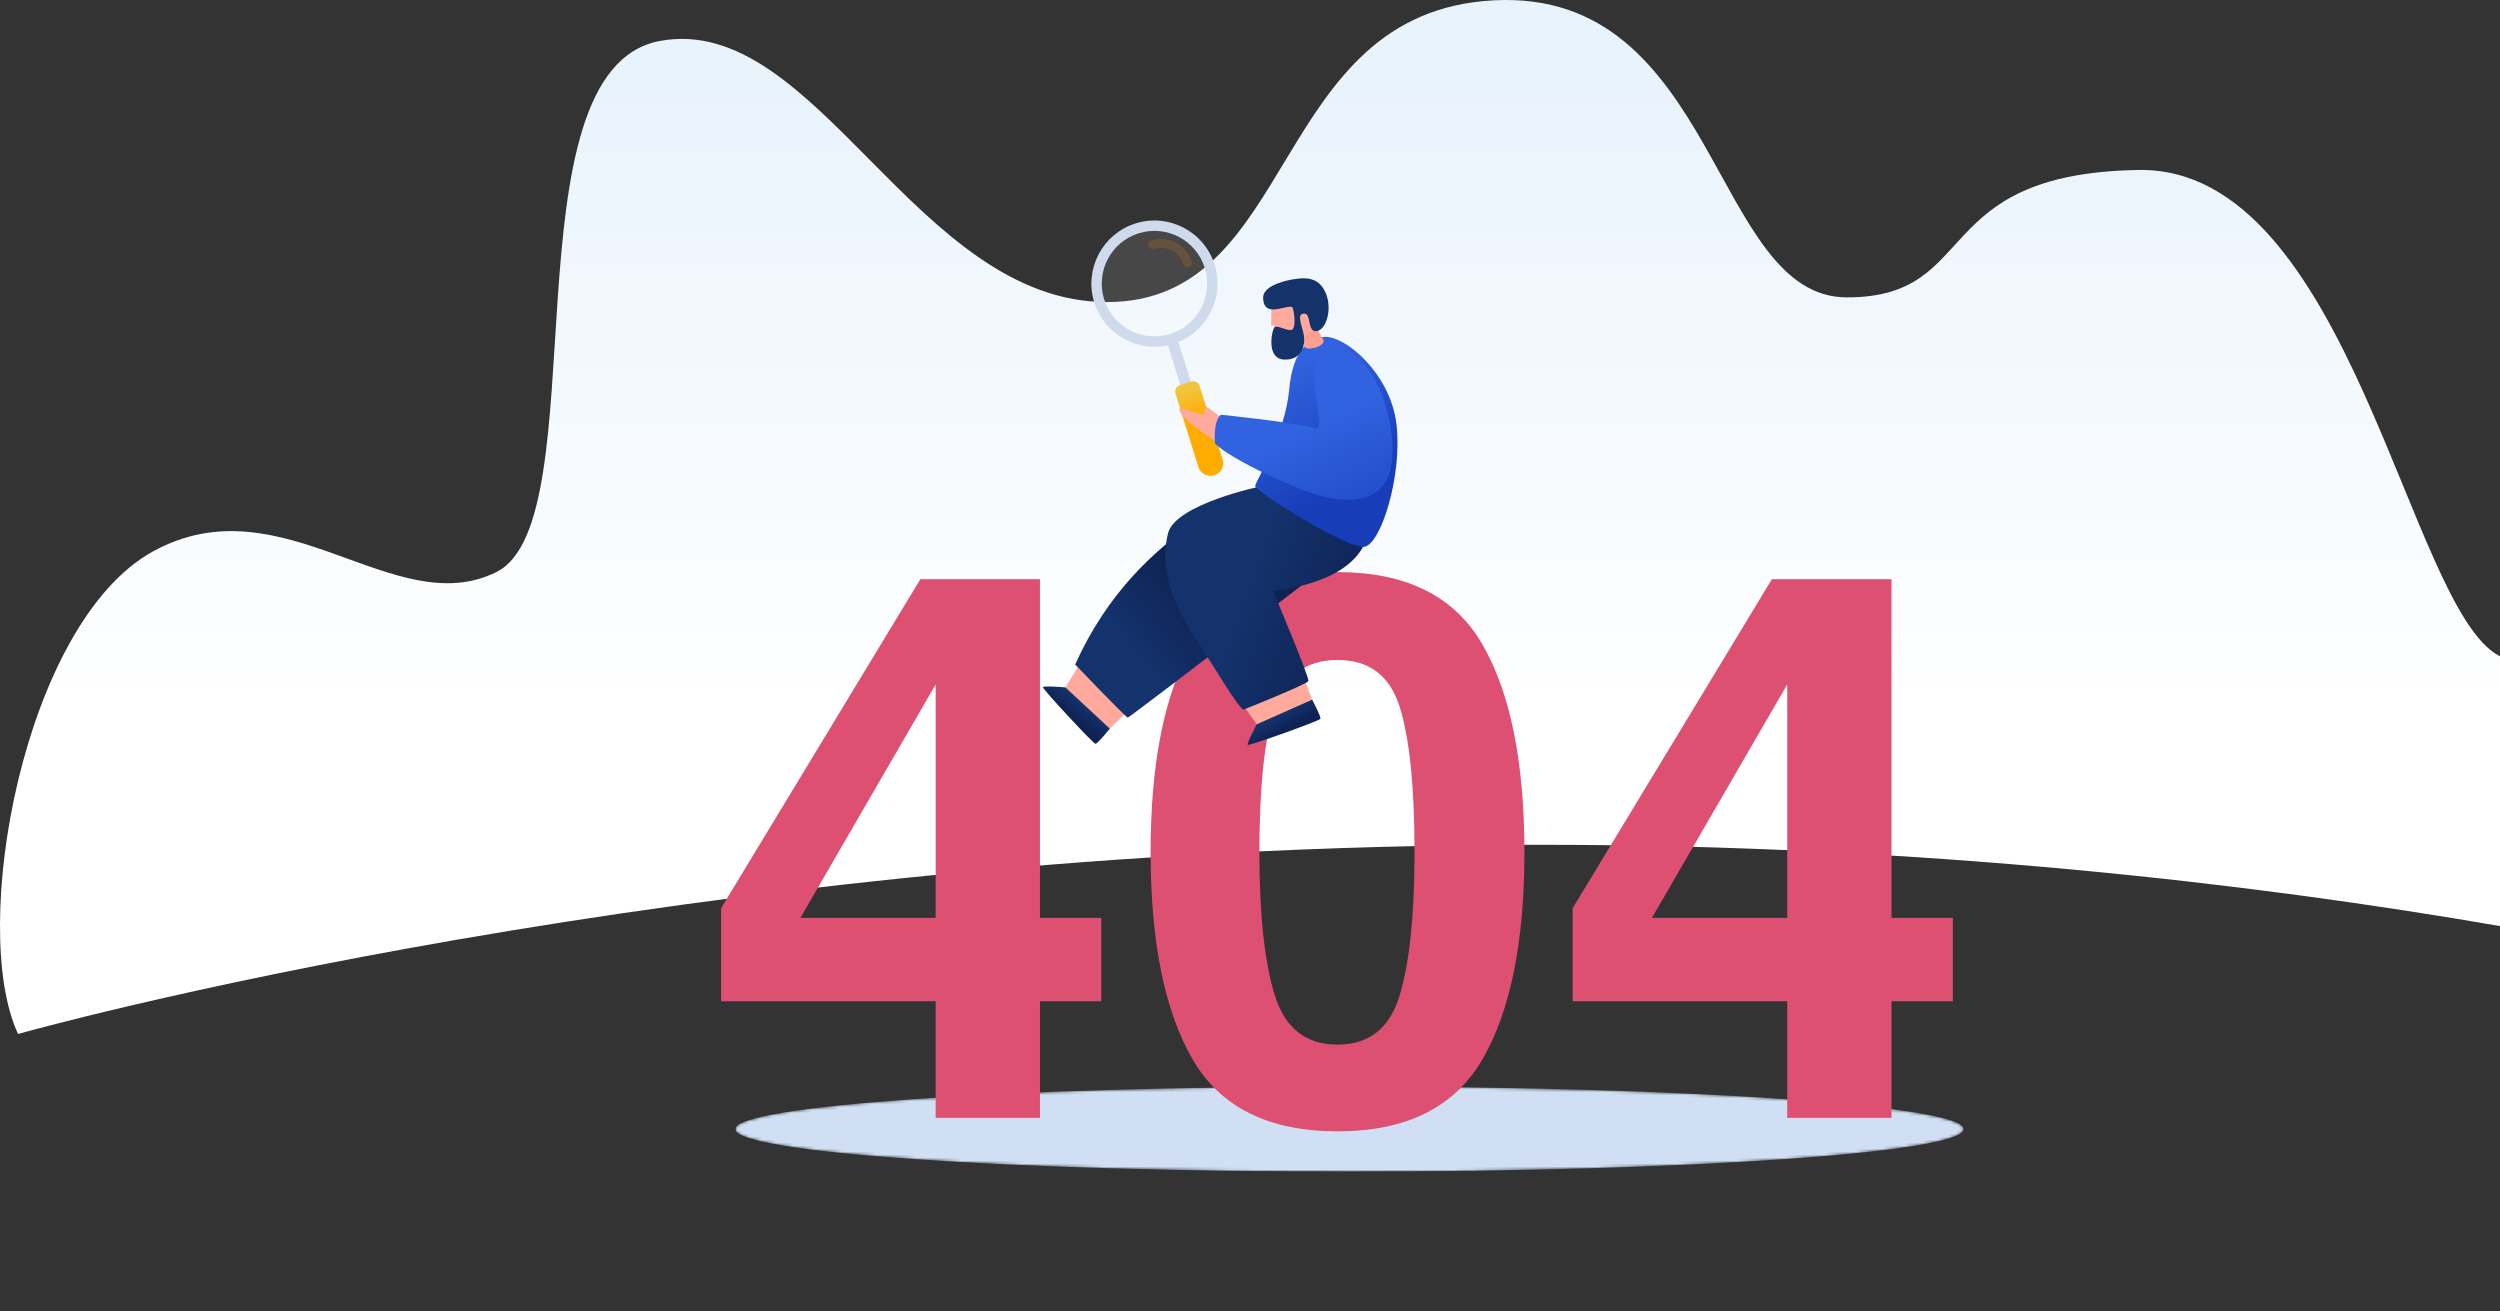 <svg width="839" height="440" viewBox="0 0 839 440" fill="none" xmlns="http://www.w3.org/2000/svg">
<rect x="0" y="0" width="839" height="440" fill="#333333" stroke="none"/>
<path d="M839 220.24V310.793C756.606 296.54 645.853 283.508 516.31 283.508C230.346 283.508 6.064 347 6.064 347C-10.579 311.45 7.862 209.069 51.268 185.1C94.679 161.135 132.375 209.069 166.646 191.949C200.917 174.828 168.848 23.479 221.477 13.741C274.102 4.003 307.242 101.377 371.563 101.377C435.888 101.377 426.141 4.003 501.359 0.107C576.571 -3.788 574.585 99.802 619.831 99.802C665.076 99.802 646.731 58.262 717.655 57.04C788.582 55.818 808.145 203.648 838.522 219.992C838.683 220.08 838.839 220.162 839 220.24Z" fill="url(#paint0_linear_402_3079)"/>
<g clip-path="url(#clip0_402_3079)">
<mask id="mask0_402_3079" style="mask-type:alpha" maskUnits="userSpaceOnUse" x="246" y="364" width="413" height="30">
<path d="M658.998 378.924C658.998 386.812 566.718 393.208 452.884 393.208C339.049 393.204 246.77 386.812 246.77 378.924C246.77 371.036 339.049 364.64 452.884 364.64C566.718 364.64 658.998 371.036 658.998 378.924Z" fill="url(#paint1_radial_402_3079)"/>
</mask>
<g mask="url(#mask0_402_3079)">
<path d="M658.998 378.924C658.998 386.812 566.718 393.208 452.884 393.208C339.049 393.204 246.77 386.812 246.77 378.924C246.77 371.036 339.049 364.64 452.884 364.64C566.718 364.64 658.998 371.036 658.998 378.924Z" fill="url(#paint2_radial_402_3079)"/>
</g>
</g>
<path d="M369.587 336.018H349.014V375.159H314.011V336.018H242V304.78L308.867 194.383H349.01V308.044H369.583V336.018H369.587ZM314.011 308.044V229.695L268.606 308.044H314.011Z" fill="#DD5071"/>
<path d="M497.609 216.463C506.936 232.772 511.6 255.942 511.6 285.965C511.6 315.991 506.936 339.119 497.609 355.341C488.281 371.567 472.036 379.677 448.87 379.677C425.7 379.677 409.455 371.567 400.132 355.341C390.804 339.115 386.145 315.991 386.145 285.965C386.145 255.942 390.804 232.772 400.136 216.463C409.459 200.153 425.704 192 448.87 192C472.036 192 488.281 200.153 497.609 216.463ZM427.794 333.952C431.222 345.033 438.246 350.574 448.87 350.574C459.49 350.574 466.454 345.037 469.756 333.952C473.062 322.87 474.713 306.877 474.713 285.965C474.713 264.053 473.062 247.827 469.756 237.287C466.45 226.751 459.49 221.481 448.87 221.481C438.246 221.481 431.222 226.751 427.794 237.287C424.362 247.827 422.65 264.053 422.65 285.965C422.653 306.873 424.366 322.87 427.794 333.952Z" fill="#DD5071"/>
<path d="M655.368 336.018H634.795V375.159H599.792V336.018H527.781V304.78L594.648 194.383H634.791V308.044H655.368V336.018ZM599.792 308.044V229.695L554.387 308.044H599.792Z" fill="#DD5071"/>
<path opacity="0.1" d="M404.392 100.156C407.137 90.781 401.768 80.954 392.4 78.207C383.032 75.459 373.212 80.832 370.467 90.207C367.722 99.582 373.09 109.41 382.459 112.157C391.827 114.904 401.647 109.531 404.392 100.156Z" fill="white"/>
<path opacity="0.17" d="M398.546 89.762C397.908 89.762 397.317 89.35 397.117 88.711C396.49 86.697 395.116 85.052 393.249 84.075C391.386 83.098 389.247 82.904 387.239 83.532C386.449 83.777 385.61 83.339 385.361 82.548C385.116 81.757 385.554 80.917 386.345 80.668C389.117 79.802 392.065 80.066 394.641 81.418C397.217 82.767 399.11 85.04 399.979 87.819C400.224 88.61 399.786 89.45 398.995 89.699C398.847 89.74 398.695 89.762 398.546 89.762Z" fill="#F78C0D"/>
<path d="M381.121 74.97C369.966 78.458 363.749 90.334 367.234 101.497C370.72 112.66 382.587 118.882 393.742 115.398C404.897 111.91 411.114 100.033 407.632 88.87C404.143 77.704 392.276 71.481 381.121 74.97ZM392.703 112.069C383.385 114.982 373.471 109.785 370.56 100.457C367.65 91.133 372.843 81.21 382.164 78.298C391.481 75.386 401.396 80.583 404.306 89.911C407.213 99.235 402.02 109.153 392.703 112.069Z" fill="#D0DAED"/>
<path d="M395.296 114.183L391.781 115.282L396.782 131.302L400.297 130.203L395.296 114.183Z" fill="#D0DAED"/>
<path d="M407.515 159.522C405.27 160.224 402.883 158.973 402.181 156.725L394.494 132.092C394.122 130.9 394.787 129.633 395.975 129.262L399.791 128.069C400.982 127.698 402.248 128.363 402.619 129.551L410.307 154.18C411.012 156.432 409.761 158.82 407.515 159.522Z" fill="url(#paint3_linear_402_3079)"/>
<path d="M409 148.701C409 148.701 401.078 143.812 398.691 141.286C396.301 138.756 395.291 137.609 395.907 137.074C396.524 136.539 403.209 139.485 403.855 138.987C404.501 138.489 403.936 137.256 404.664 136.698C405.392 136.141 409.705 140.592 410.729 140.254C411.747 139.916 410.191 147.913 409 148.701Z" fill="#FFAA9D"/>
<path d="M377.411 239.729L371.605 245.353L356.891 231.723L361.731 223.84L377.411 239.729Z" fill="#FFAA9D"/>
<path d="M372.455 244.524C372.455 244.524 368.405 249.603 367.64 249.614C366.879 249.621 349.889 231.225 350.001 230.635C350.112 230.044 357.529 230.679 357.529 230.679L372.455 244.524Z" fill="url(#paint4_linear_402_3079)"/>
<path d="M360.824 223.019C360.824 223.019 377.836 240.817 378.49 240.817C379.147 240.817 460.329 178.442 460.329 178.442L425.915 163.167C425.918 163.163 382.224 175.184 360.824 223.019Z" fill="url(#paint5_linear_402_3079)"/>
<path d="M437.894 228.354L440.771 235.91L422.459 244.082L417.125 236.523L437.894 228.354Z" fill="#FFAA9D"/>
<path d="M423.242 163.163C423.242 163.163 394.511 169.162 392.02 178.899C389.533 188.635 391.794 199.274 399.711 211.726C407.629 224.178 415.684 237.723 417.343 238.165C417.343 238.165 438.617 229.636 439.1 228.573C439.582 227.511 427.184 198.201 427.184 198.201C427.184 198.201 452.441 196.518 458.335 181.618L423.242 163.163Z" fill="url(#paint6_linear_402_3079)"/>
<path d="M421.236 163.074C420.976 164.768 452.358 184.441 457.914 183.49C463.468 182.539 470.654 159.593 468.668 142.46C466.682 125.328 451.348 112.474 444.354 113.076C437.361 113.674 433.619 120.235 432.665 130.67C431.27 145.975 421.526 161.183 421.236 163.074Z" fill="url(#paint7_linear_402_3079)"/>
<path d="M447.481 115.71C451.182 115.387 463.91 122.857 466.887 144.897C469.864 166.937 457.704 168.787 447.481 167.361C437.262 165.934 411.545 153.307 407.777 148.798C407.777 148.798 406.964 141.699 409.7 139.184C409.7 139.184 434.507 141.71 440.948 143.645C447.388 145.577 433.457 116.932 447.481 115.71Z" fill="url(#paint8_linear_402_3079)"/>
<path d="M440.349 234.803C440.349 234.803 443.418 240.531 443.125 241.233C442.832 241.939 419.249 250.323 418.748 249.989C418.247 249.655 421.751 243.079 421.751 243.079L440.349 234.803Z" fill="url(#paint9_linear_402_3079)"/>
<path d="M426.701 101.393L426.582 109.272L427.759 109.235C427.759 109.235 428.702 115.754 433.301 114.725C434.622 114.428 436.308 113.31 436.794 113.533C437.369 113.797 437.618 115.584 437.752 116.1C438.253 118.073 445.153 116.078 444.036 114.057C442.974 112.136 441.389 109.514 441.727 108.786C442.896 106.248 443.23 99.941 436.887 97.834C431.831 96.155 426.76 98.7 426.701 101.393Z" fill="#FFAA9D"/>
<path d="M444.036 114.053C442.975 112.132 441.39 109.51 441.727 108.782C441.727 108.782 439.062 112.883 436.605 113.503C436.601 113.503 436.597 113.507 436.594 113.507C436.672 113.503 436.746 113.503 436.798 113.529C437.373 113.793 437.622 115.58 437.756 116.096C438.253 118.072 445.154 116.078 444.036 114.053Z" fill="#FF9F91"/>
<path d="M437.348 105.256C440.31 104.751 438.473 111.36 441.735 111.141C445.002 110.922 447.278 103.774 444.88 98.265C442.482 92.756 437.923 93.061 433.58 93.815C429.237 94.565 423.91 96.534 423.914 99.822C423.921 107.734 433.279 101.096 433.896 103.473C434.375 105.312 435.11 110.635 433.202 110.758C431.297 110.881 429.356 109.309 427.849 109.71C426.98 109.945 424.597 120.32 430.83 120.665C436.999 121.007 438.558 115.561 437.259 111.111C436.026 106.876 435.9 105.505 437.348 105.256Z" fill="#14336A"/>
<defs>
<linearGradient id="paint0_linear_402_3079" x1="419.5" y1="25.757" x2="419.5" y2="239.168" gradientUnits="userSpaceOnUse">
<stop stop-color="#E9F3FC"/>
<stop offset="1" stop-color="white"/>
</linearGradient>
<radialGradient id="paint1_radial_402_3079" cx="0" cy="0" r="1" gradientUnits="userSpaceOnUse" gradientTransform="translate(452.884 378.923) scale(213.549 631.519)">
<stop stop-color="white"/>
<stop offset="0.987"/>
</radialGradient>
<radialGradient id="paint2_radial_402_3079" cx="0" cy="0" r="1" gradientUnits="userSpaceOnUse" gradientTransform="translate(452.884 378.923) scale(213.549 631.519)">
<stop stop-color="#D0DFF3"/>
<stop offset="0.987" stop-color="#D0DFF3"/>
</radialGradient>
<linearGradient id="paint3_linear_402_3079" x1="398.733" y1="131.385" x2="403.455" y2="146.49" gradientUnits="userSpaceOnUse">
<stop stop-color="#F2C43C"/>
<stop offset="0.553" stop-color="#FFAC00"/>
</linearGradient>
<linearGradient id="paint4_linear_402_3079" x1="362.841" y1="235.558" x2="359.189" y2="240.11" gradientUnits="userSpaceOnUse">
<stop stop-color="#14336D"/>
<stop offset="0.966" stop-color="#0E2253"/>
</linearGradient>
<linearGradient id="paint5_linear_402_3079" x1="378.705" y1="218.518" x2="404.209" y2="197.988" gradientUnits="userSpaceOnUse">
<stop stop-color="#14336D"/>
<stop offset="0.966" stop-color="#0E2253"/>
</linearGradient>
<linearGradient id="paint6_linear_402_3079" x1="415.23" y1="198.825" x2="459.97" y2="215.039" gradientUnits="userSpaceOnUse">
<stop stop-color="#14336D"/>
<stop offset="0.966" stop-color="#0E2253"/>
</linearGradient>
<linearGradient id="paint7_linear_402_3079" x1="430.826" y1="123.802" x2="453.352" y2="165.958" gradientUnits="userSpaceOnUse">
<stop stop-color="#3162DF"/>
<stop offset="0.965" stop-color="#173DB8"/>
</linearGradient>
<linearGradient id="paint8_linear_402_3079" x1="437.494" y1="144.195" x2="463.102" y2="198.142" gradientUnits="userSpaceOnUse">
<stop stop-color="#3162DF"/>
<stop offset="0.965" stop-color="#173DB8"/>
</linearGradient>
<linearGradient id="paint9_linear_402_3079" x1="428.327" y1="240.116" x2="431.078" y2="245.264" gradientUnits="userSpaceOnUse">
<stop stop-color="#14336D"/>
<stop offset="0.966" stop-color="#0E2253"/>
</linearGradient>
<clipPath id="clip0_402_3079">
<rect width="412.229" height="28.564" fill="white" transform="translate(246.77 364.64)"/>
</clipPath>
</defs>
</svg>
